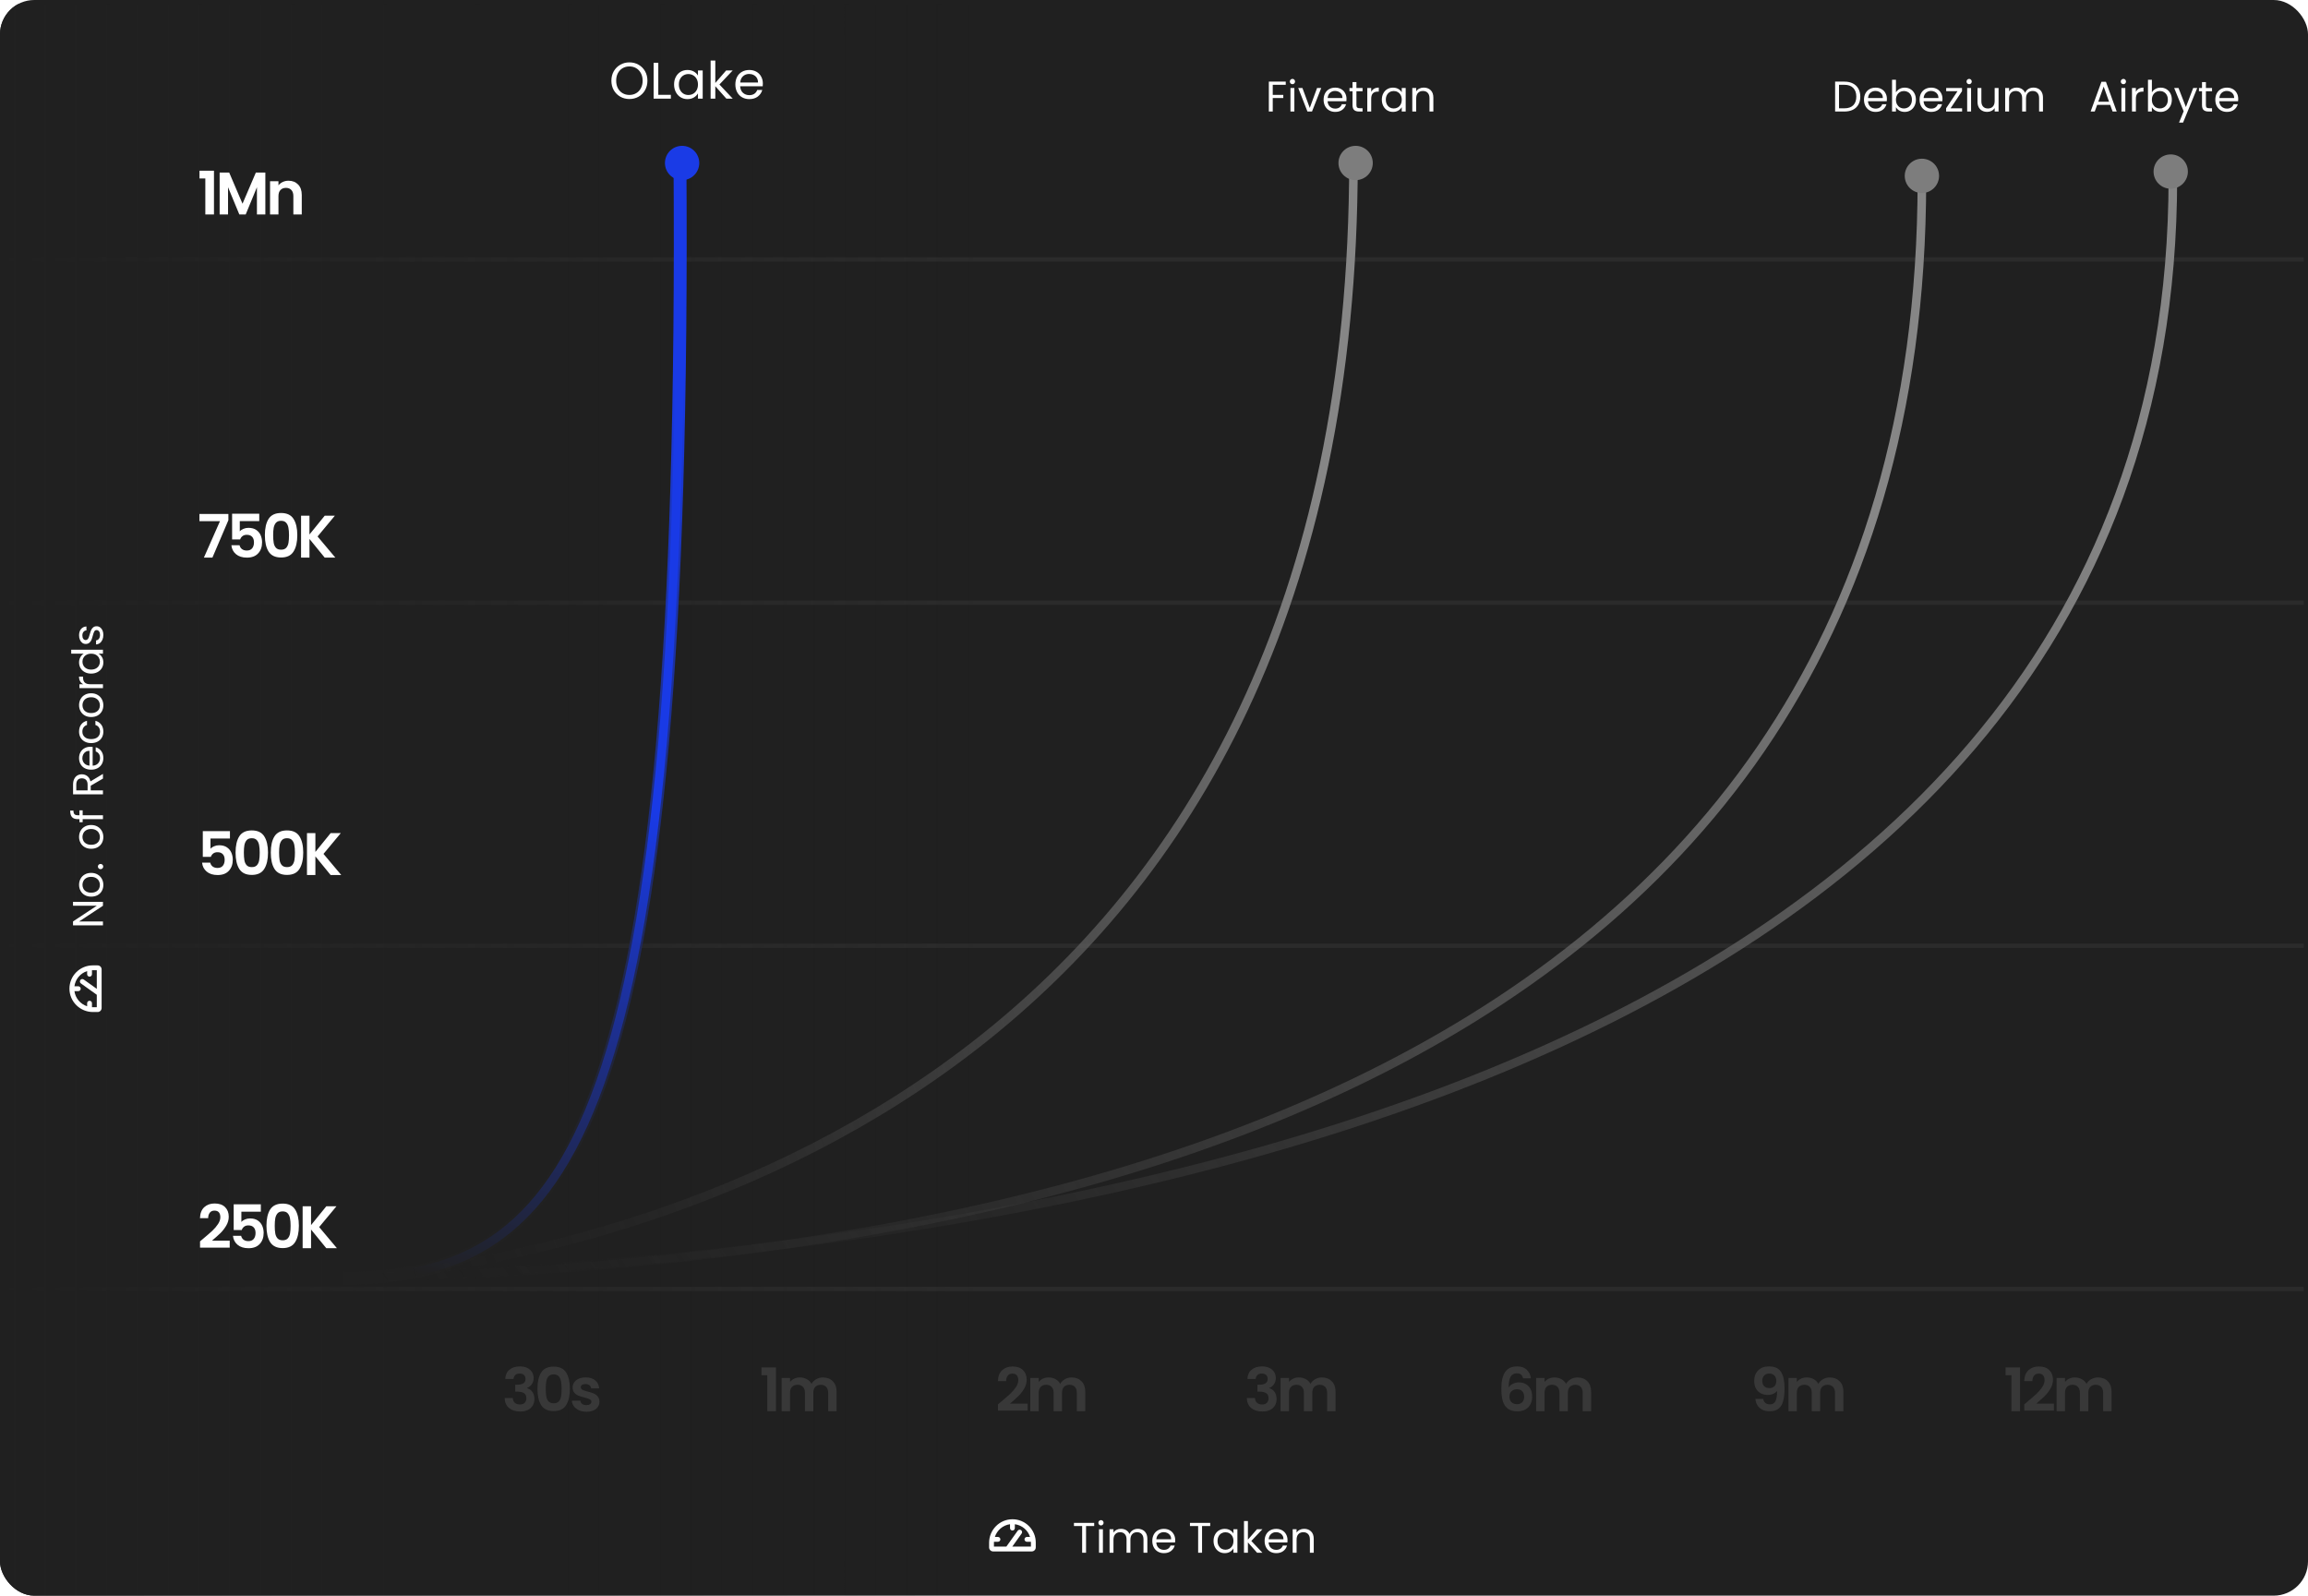 <svg width="538" height="372" viewBox="0 0 538 372" fill="none" xmlns="http://www.w3.org/2000/svg">
<g clip-path="url(#clip0_1_1116)">
<rect width="538" height="372" rx="8" fill="#202020"/>
<line y1="60.5" x2="537" y2="60.5" stroke="#2B2B2B"/>
<line y1="140.5" x2="537" y2="140.5" stroke="#2B2B2B"/>
<line y1="220.5" x2="537" y2="220.5" stroke="#2B2B2B"/>
<line y1="300.5" x2="537" y2="300.5" stroke="#2B2B2B"/>
<rect y="1" width="229" height="377" fill="url(#paint0_linear_1_1116)"/>
<path d="M117.77 321.482C117.817 320.549 118.143 319.83 118.75 319.326C119.366 318.813 120.173 318.556 121.172 318.556C121.853 318.556 122.437 318.677 122.922 318.92C123.407 319.153 123.771 319.475 124.014 319.886C124.266 320.287 124.392 320.745 124.392 321.258C124.392 321.846 124.238 322.345 123.93 322.756C123.631 323.157 123.272 323.428 122.852 323.568V323.624C123.393 323.792 123.813 324.091 124.112 324.52C124.42 324.949 124.574 325.5 124.574 326.172C124.574 326.732 124.443 327.231 124.182 327.67C123.93 328.109 123.552 328.454 123.048 328.706C122.553 328.949 121.956 329.07 121.256 329.07C120.201 329.07 119.343 328.804 118.68 328.272C118.017 327.74 117.667 326.956 117.63 325.92H119.534C119.553 326.377 119.707 326.746 119.996 327.026C120.295 327.297 120.701 327.432 121.214 327.432C121.69 327.432 122.054 327.301 122.306 327.04C122.567 326.769 122.698 326.424 122.698 326.004C122.698 325.444 122.521 325.043 122.166 324.8C121.811 324.557 121.261 324.436 120.514 324.436H120.108V322.826H120.514C121.839 322.826 122.502 322.383 122.502 321.496C122.502 321.095 122.381 320.782 122.138 320.558C121.905 320.334 121.564 320.222 121.116 320.222C120.677 320.222 120.337 320.343 120.094 320.586C119.861 320.819 119.725 321.118 119.688 321.482H117.77ZM125.283 323.764C125.283 322.149 125.572 320.885 126.151 319.97C126.739 319.055 127.71 318.598 129.063 318.598C130.416 318.598 131.382 319.055 131.961 319.97C132.549 320.885 132.843 322.149 132.843 323.764C132.843 325.388 132.549 326.662 131.961 327.586C131.382 328.51 130.416 328.972 129.063 328.972C127.71 328.972 126.739 328.51 126.151 327.586C125.572 326.662 125.283 325.388 125.283 323.764ZM130.911 323.764C130.911 323.073 130.864 322.495 130.771 322.028C130.687 321.552 130.51 321.165 130.239 320.866C129.978 320.567 129.586 320.418 129.063 320.418C128.54 320.418 128.144 320.567 127.873 320.866C127.612 321.165 127.434 321.552 127.341 322.028C127.257 322.495 127.215 323.073 127.215 323.764C127.215 324.473 127.257 325.071 127.341 325.556C127.425 326.032 127.602 326.419 127.873 326.718C128.144 327.007 128.54 327.152 129.063 327.152C129.586 327.152 129.982 327.007 130.253 326.718C130.524 326.419 130.701 326.032 130.785 325.556C130.869 325.071 130.911 324.473 130.911 323.764ZM136.686 329.126C136.051 329.126 135.482 329.014 134.978 328.79C134.474 328.557 134.072 328.244 133.774 327.852C133.484 327.46 133.326 327.026 133.298 326.55H135.272C135.309 326.849 135.454 327.096 135.706 327.292C135.967 327.488 136.289 327.586 136.672 327.586C137.045 327.586 137.334 327.511 137.54 327.362C137.754 327.213 137.862 327.021 137.862 326.788C137.862 326.536 137.731 326.349 137.47 326.228C137.218 326.097 136.812 325.957 136.252 325.808C135.673 325.668 135.197 325.523 134.824 325.374C134.46 325.225 134.142 324.996 133.872 324.688C133.61 324.38 133.48 323.965 133.48 323.442C133.48 323.013 133.601 322.621 133.844 322.266C134.096 321.911 134.45 321.631 134.908 321.426C135.374 321.221 135.92 321.118 136.546 321.118C137.47 321.118 138.207 321.351 138.758 321.818C139.308 322.275 139.612 322.896 139.668 323.68H137.792C137.764 323.372 137.633 323.129 137.4 322.952C137.176 322.765 136.872 322.672 136.49 322.672C136.135 322.672 135.86 322.737 135.664 322.868C135.477 322.999 135.384 323.181 135.384 323.414C135.384 323.675 135.514 323.876 135.776 324.016C136.037 324.147 136.443 324.282 136.994 324.422C137.554 324.562 138.016 324.707 138.38 324.856C138.744 325.005 139.056 325.239 139.318 325.556C139.588 325.864 139.728 326.275 139.738 326.788C139.738 327.236 139.612 327.637 139.36 327.992C139.117 328.347 138.762 328.627 138.296 328.832C137.838 329.028 137.302 329.126 136.686 329.126Z" fill="#383838"/>
<path d="M177.504 320.6V318.794H180.878V329H178.862V320.6H177.504ZM191.83 321.132C192.782 321.132 193.548 321.426 194.126 322.014C194.714 322.593 195.008 323.405 195.008 324.45V329H193.048V324.716C193.048 324.109 192.894 323.647 192.586 323.33C192.278 323.003 191.858 322.84 191.326 322.84C190.794 322.84 190.37 323.003 190.052 323.33C189.744 323.647 189.59 324.109 189.59 324.716V329H187.63V324.716C187.63 324.109 187.476 323.647 187.168 323.33C186.86 323.003 186.44 322.84 185.908 322.84C185.367 322.84 184.938 323.003 184.62 323.33C184.312 323.647 184.158 324.109 184.158 324.716V329H182.198V321.244H184.158V322.182C184.41 321.855 184.732 321.599 185.124 321.412C185.526 321.225 185.964 321.132 186.44 321.132C187.047 321.132 187.588 321.263 188.064 321.524C188.54 321.776 188.909 322.14 189.17 322.616C189.422 322.168 189.786 321.809 190.262 321.538C190.748 321.267 191.27 321.132 191.83 321.132Z" fill="#383838"/>
<path d="M233.358 326.788C234.254 326.041 234.968 325.421 235.5 324.926C236.032 324.422 236.475 323.899 236.83 323.358C237.185 322.817 237.362 322.285 237.362 321.762C237.362 321.286 237.25 320.913 237.026 320.642C236.802 320.371 236.457 320.236 235.99 320.236C235.523 320.236 235.164 320.395 234.912 320.712C234.66 321.02 234.529 321.445 234.52 321.986H232.616C232.653 320.866 232.985 320.017 233.61 319.438C234.245 318.859 235.047 318.57 236.018 318.57C237.082 318.57 237.899 318.855 238.468 319.424C239.037 319.984 239.322 320.726 239.322 321.65C239.322 322.378 239.126 323.073 238.734 323.736C238.342 324.399 237.894 324.977 237.39 325.472C236.886 325.957 236.228 326.545 235.416 327.236H239.546V328.86H232.63V327.404L233.358 326.788ZM249.797 321.132C250.749 321.132 251.514 321.426 252.093 322.014C252.681 322.593 252.975 323.405 252.975 324.45V329H251.015V324.716C251.015 324.109 250.861 323.647 250.553 323.33C250.245 323.003 249.825 322.84 249.293 322.84C248.761 322.84 248.336 323.003 248.019 323.33C247.711 323.647 247.557 324.109 247.557 324.716V329H245.597V324.716C245.597 324.109 245.443 323.647 245.135 323.33C244.827 323.003 244.407 322.84 243.875 322.84C243.334 322.84 242.904 323.003 242.587 323.33C242.279 323.647 242.125 324.109 242.125 324.716V329H240.165V321.244H242.125V322.182C242.377 321.855 242.699 321.599 243.091 321.412C243.492 321.225 243.931 321.132 244.407 321.132C245.014 321.132 245.555 321.263 246.031 321.524C246.507 321.776 246.876 322.14 247.137 322.616C247.389 322.168 247.753 321.809 248.229 321.538C248.714 321.267 249.237 321.132 249.797 321.132Z" fill="#383838"/>
<path d="M290.77 321.482C290.817 320.549 291.143 319.83 291.75 319.326C292.366 318.813 293.173 318.556 294.172 318.556C294.853 318.556 295.437 318.677 295.922 318.92C296.407 319.153 296.771 319.475 297.014 319.886C297.266 320.287 297.392 320.745 297.392 321.258C297.392 321.846 297.238 322.345 296.93 322.756C296.631 323.157 296.272 323.428 295.852 323.568V323.624C296.393 323.792 296.813 324.091 297.112 324.52C297.42 324.949 297.574 325.5 297.574 326.172C297.574 326.732 297.443 327.231 297.182 327.67C296.93 328.109 296.552 328.454 296.048 328.706C295.553 328.949 294.956 329.07 294.256 329.07C293.201 329.07 292.343 328.804 291.68 328.272C291.017 327.74 290.667 326.956 290.63 325.92H292.534C292.553 326.377 292.707 326.746 292.996 327.026C293.295 327.297 293.701 327.432 294.214 327.432C294.69 327.432 295.054 327.301 295.306 327.04C295.567 326.769 295.698 326.424 295.698 326.004C295.698 325.444 295.521 325.043 295.166 324.8C294.811 324.557 294.261 324.436 293.514 324.436H293.108V322.826H293.514C294.839 322.826 295.502 322.383 295.502 321.496C295.502 321.095 295.381 320.782 295.138 320.558C294.905 320.334 294.564 320.222 294.116 320.222C293.677 320.222 293.337 320.343 293.094 320.586C292.861 320.819 292.725 321.118 292.688 321.482H290.77ZM308.139 321.132C309.091 321.132 309.856 321.426 310.435 322.014C311.023 322.593 311.317 323.405 311.317 324.45V329H309.357V324.716C309.357 324.109 309.203 323.647 308.895 323.33C308.587 323.003 308.167 322.84 307.635 322.84C307.103 322.84 306.678 323.003 306.361 323.33C306.053 323.647 305.899 324.109 305.899 324.716V329H303.939V324.716C303.939 324.109 303.785 323.647 303.477 323.33C303.169 323.003 302.749 322.84 302.217 322.84C301.676 322.84 301.246 323.003 300.929 323.33C300.621 323.647 300.467 324.109 300.467 324.716V329H298.507V321.244H300.467V322.182C300.719 321.855 301.041 321.599 301.433 321.412C301.834 321.225 302.273 321.132 302.749 321.132C303.356 321.132 303.897 321.263 304.373 321.524C304.849 321.776 305.218 322.14 305.479 322.616C305.731 322.168 306.095 321.809 306.571 321.538C307.056 321.267 307.579 321.132 308.139 321.132Z" fill="#383838"/>
<path d="M355.034 321.342C354.941 320.95 354.777 320.656 354.544 320.46C354.32 320.264 353.993 320.166 353.564 320.166C352.92 320.166 352.444 320.427 352.136 320.95C351.837 321.463 351.683 322.303 351.674 323.47C351.898 323.097 352.225 322.807 352.654 322.602C353.083 322.387 353.55 322.28 354.054 322.28C354.661 322.28 355.197 322.411 355.664 322.672C356.131 322.933 356.495 323.316 356.756 323.82C357.017 324.315 357.148 324.912 357.148 325.612C357.148 326.275 357.013 326.867 356.742 327.39C356.481 327.903 356.093 328.305 355.58 328.594C355.067 328.883 354.455 329.028 353.746 329.028C352.775 329.028 352.01 328.813 351.45 328.384C350.899 327.955 350.512 327.357 350.288 326.592C350.073 325.817 349.966 324.865 349.966 323.736C349.966 322.028 350.26 320.74 350.848 319.872C351.436 318.995 352.365 318.556 353.634 318.556C354.614 318.556 355.375 318.822 355.916 319.354C356.457 319.886 356.77 320.549 356.854 321.342H355.034ZM353.606 323.89C353.111 323.89 352.696 324.035 352.36 324.324C352.024 324.613 351.856 325.033 351.856 325.584C351.856 326.135 352.01 326.569 352.318 326.886C352.635 327.203 353.079 327.362 353.648 327.362C354.152 327.362 354.549 327.208 354.838 326.9C355.137 326.592 355.286 326.177 355.286 325.654C355.286 325.113 355.141 324.683 354.852 324.366C354.572 324.049 354.157 323.89 353.606 323.89ZM367.713 321.132C368.665 321.132 369.43 321.426 370.009 322.014C370.597 322.593 370.891 323.405 370.891 324.45V329H368.931V324.716C368.931 324.109 368.777 323.647 368.469 323.33C368.161 323.003 367.741 322.84 367.209 322.84C366.677 322.84 366.252 323.003 365.935 323.33C365.627 323.647 365.473 324.109 365.473 324.716V329H363.513V324.716C363.513 324.109 363.359 323.647 363.051 323.33C362.743 323.003 362.323 322.84 361.791 322.84C361.25 322.84 360.82 323.003 360.503 323.33C360.195 323.647 360.041 324.109 360.041 324.716V329H358.081V321.244H360.041V322.182C360.293 321.855 360.615 321.599 361.007 321.412C361.408 321.225 361.847 321.132 362.323 321.132C362.93 321.132 363.471 321.263 363.947 321.524C364.423 321.776 364.792 322.14 365.053 322.616C365.305 322.168 365.669 321.809 366.145 321.538C366.63 321.267 367.153 321.132 367.713 321.132Z" fill="#383838"/>
<path d="M411.01 326.13C411.085 326.541 411.253 326.858 411.514 327.082C411.785 327.297 412.144 327.404 412.592 327.404C413.171 327.404 413.591 327.166 413.852 326.69C414.113 326.205 414.244 325.393 414.244 324.254C414.029 324.553 413.726 324.786 413.334 324.954C412.951 325.122 412.536 325.206 412.088 325.206C411.491 325.206 410.949 325.085 410.464 324.842C409.988 324.59 409.61 324.221 409.33 323.736C409.05 323.241 408.91 322.644 408.91 321.944C408.91 320.908 409.218 320.087 409.834 319.48C410.45 318.864 411.29 318.556 412.354 318.556C413.679 318.556 414.613 318.981 415.154 319.83C415.705 320.679 415.98 321.958 415.98 323.666C415.98 324.879 415.873 325.873 415.658 326.648C415.453 327.423 415.093 328.011 414.58 328.412C414.076 328.813 413.385 329.014 412.508 329.014C411.817 329.014 411.229 328.883 410.744 328.622C410.259 328.351 409.885 328.001 409.624 327.572C409.372 327.133 409.227 326.653 409.19 326.13H411.01ZM412.494 323.61C412.979 323.61 413.362 323.461 413.642 323.162C413.922 322.863 414.062 322.462 414.062 321.958C414.062 321.407 413.913 320.983 413.614 320.684C413.325 320.376 412.928 320.222 412.424 320.222C411.92 320.222 411.519 320.381 411.22 320.698C410.931 321.006 410.786 321.417 410.786 321.93C410.786 322.425 410.926 322.831 411.206 323.148C411.495 323.456 411.925 323.61 412.494 323.61ZM426.522 321.132C427.474 321.132 428.239 321.426 428.818 322.014C429.406 322.593 429.7 323.405 429.7 324.45V329H427.74V324.716C427.74 324.109 427.586 323.647 427.278 323.33C426.97 323.003 426.55 322.84 426.018 322.84C425.486 322.84 425.061 323.003 424.744 323.33C424.436 323.647 424.282 324.109 424.282 324.716V329H422.322V324.716C422.322 324.109 422.168 323.647 421.86 323.33C421.552 323.003 421.132 322.84 420.6 322.84C420.058 322.84 419.629 323.003 419.312 323.33C419.004 323.647 418.85 324.109 418.85 324.716V329H416.89V321.244H418.85V322.182C419.102 321.855 419.424 321.599 419.816 321.412C420.217 321.225 420.656 321.132 421.132 321.132C421.738 321.132 422.28 321.263 422.756 321.524C423.232 321.776 423.6 322.14 423.862 322.616C424.114 322.168 424.478 321.809 424.954 321.538C425.439 321.267 425.962 321.132 426.522 321.132Z" fill="#383838"/>
<path d="M467.504 320.6V318.794H470.878V329H468.862V320.6H467.504ZM472.59 326.788C473.486 326.041 474.2 325.421 474.732 324.926C475.264 324.422 475.708 323.899 476.062 323.358C476.417 322.817 476.594 322.285 476.594 321.762C476.594 321.286 476.482 320.913 476.258 320.642C476.034 320.371 475.689 320.236 475.222 320.236C474.756 320.236 474.396 320.395 474.144 320.712C473.892 321.02 473.762 321.445 473.752 321.986H471.848C471.886 320.866 472.217 320.017 472.842 319.438C473.477 318.859 474.28 318.57 475.25 318.57C476.314 318.57 477.131 318.855 477.7 319.424C478.27 319.984 478.554 320.726 478.554 321.65C478.554 322.378 478.358 323.073 477.966 323.736C477.574 324.399 477.126 324.977 476.622 325.472C476.118 325.957 475.46 326.545 474.648 327.236H478.778V328.86H471.862V327.404L472.59 326.788ZM489.029 321.132C489.981 321.132 490.747 321.426 491.325 322.014C491.913 322.593 492.207 323.405 492.207 324.45V329H490.247V324.716C490.247 324.109 490.093 323.647 489.785 323.33C489.477 323.003 489.057 322.84 488.525 322.84C487.993 322.84 487.569 323.003 487.251 323.33C486.943 323.647 486.789 324.109 486.789 324.716V329H484.829V324.716C484.829 324.109 484.675 323.647 484.367 323.33C484.059 323.003 483.639 322.84 483.107 322.84C482.566 322.84 482.137 323.003 481.819 323.33C481.511 323.647 481.357 324.109 481.357 324.716V329H479.397V321.244H481.357V322.182C481.609 321.855 481.931 321.599 482.323 321.412C482.725 321.225 483.163 321.132 483.639 321.132C484.246 321.132 484.787 321.263 485.263 321.524C485.739 321.776 486.108 322.14 486.369 322.616C486.621 322.168 486.985 321.809 487.461 321.538C487.947 321.267 488.469 321.132 489.029 321.132Z" fill="#383838"/>
<path d="M24 210.25L24 211.16L18.45 214.82L24 214.82L24 215.73L17.02 215.73L17.02 214.82L22.56 211.16L17.02 211.16L17.02 210.25L24 210.25ZM24.09 206.309C24.09 206.822 23.973 207.289 23.74 207.709C23.507 208.122 23.177 208.449 22.75 208.689C22.317 208.922 21.817 209.039 21.25 209.039C20.69 209.039 20.197 208.919 19.77 208.679C19.337 208.432 19.007 208.099 18.78 207.679C18.547 207.259 18.43 206.789 18.43 206.269C18.43 205.749 18.547 205.279 18.78 204.859C19.007 204.439 19.333 204.109 19.76 203.869C20.187 203.622 20.683 203.499 21.25 203.499C21.817 203.499 22.317 203.625 22.75 203.879C23.177 204.125 23.507 204.462 23.74 204.889C23.973 205.315 24.09 205.789 24.09 206.309ZM23.29 206.309C23.29 205.982 23.213 205.675 23.06 205.389C22.907 205.102 22.677 204.872 22.37 204.699C22.063 204.519 21.69 204.429 21.25 204.429C20.81 204.429 20.437 204.515 20.13 204.689C19.823 204.862 19.597 205.089 19.45 205.369C19.297 205.649 19.22 205.952 19.22 206.279C19.22 206.612 19.297 206.919 19.45 207.199C19.597 207.472 19.823 207.692 20.13 207.859C20.437 208.025 20.81 208.109 21.25 208.109C21.697 208.109 22.073 208.029 22.38 207.869C22.687 207.702 22.917 207.482 23.07 207.209C23.217 206.935 23.29 206.635 23.29 206.309ZM24.06 202.012C24.06 202.186 24 202.332 23.88 202.452C23.76 202.572 23.613 202.632 23.44 202.632C23.267 202.632 23.12 202.572 23 202.452C22.88 202.332 22.82 202.186 22.82 202.012C22.82 201.846 22.88 201.706 23 201.592C23.12 201.472 23.267 201.412 23.44 201.412C23.613 201.412 23.76 201.472 23.88 201.592C24 201.706 24.06 201.846 24.06 202.012ZM24.09 195.147C24.09 195.66 23.973 196.127 23.74 196.547C23.507 196.96 23.177 197.287 22.75 197.527C22.317 197.76 21.817 197.877 21.25 197.877C20.69 197.877 20.197 197.757 19.77 197.517C19.337 197.27 19.007 196.937 18.78 196.517C18.547 196.097 18.43 195.627 18.43 195.107C18.43 194.587 18.547 194.117 18.78 193.697C19.007 193.277 19.333 192.947 19.76 192.707C20.187 192.46 20.683 192.337 21.25 192.337C21.817 192.337 22.317 192.463 22.75 192.717C23.177 192.963 23.507 193.3 23.74 193.727C23.973 194.153 24.09 194.627 24.09 195.147ZM23.29 195.147C23.29 194.82 23.213 194.513 23.06 194.227C22.907 193.94 22.677 193.71 22.37 193.537C22.063 193.357 21.69 193.267 21.25 193.267C20.81 193.267 20.437 193.353 20.13 193.527C19.823 193.7 19.597 193.927 19.45 194.207C19.297 194.487 19.22 194.79 19.22 195.117C19.22 195.45 19.297 195.757 19.45 196.037C19.597 196.31 19.823 196.53 20.13 196.697C20.437 196.863 20.81 196.947 21.25 196.947C21.697 196.947 22.073 196.867 22.38 196.707C22.687 196.54 22.917 196.32 23.07 196.047C23.217 195.773 23.29 195.473 23.29 195.147ZM19.27 188.91L19.27 190.06L24 190.06L24 190.97L19.27 190.97L19.27 191.68L18.52 191.68L18.52 190.97L18.13 190.97C17.517 190.97 17.07 190.813 16.79 190.5C16.503 190.18 16.36 189.67 16.36 188.97L17.12 188.97C17.12 189.37 17.2 189.653 17.36 189.82C17.513 189.98 17.77 190.06 18.13 190.06L18.52 190.06L18.52 188.91L19.27 188.91ZM24 181.513L21.15 183.173L21.15 184.273L24 184.273L24 185.183L17.03 185.183L17.03 182.933C17.03 182.406 17.12 181.963 17.3 181.603C17.48 181.236 17.723 180.963 18.03 180.783C18.337 180.603 18.687 180.513 19.08 180.513C19.56 180.513 19.983 180.653 20.35 180.933C20.717 181.206 20.96 181.62 21.08 182.173L24 180.423L24 181.513ZM20.42 184.273L20.42 182.933C20.42 182.44 20.3 182.07 20.06 181.823C19.813 181.576 19.487 181.453 19.08 181.453C18.667 181.453 18.347 181.576 18.12 181.823C17.893 182.063 17.78 182.433 17.78 182.933L17.78 184.273L20.42 184.273ZM21.05 174.099C21.223 174.099 21.407 174.109 21.6 174.129L21.6 178.509C22.14 178.476 22.563 178.292 22.87 177.959C23.17 177.619 23.32 177.209 23.32 176.729C23.32 176.336 23.23 176.009 23.05 175.749C22.863 175.482 22.617 175.296 22.31 175.189L22.31 174.209C22.837 174.356 23.267 174.649 23.6 175.089C23.927 175.529 24.09 176.076 24.09 176.729C24.09 177.249 23.973 177.716 23.74 178.129C23.507 178.536 23.177 178.856 22.75 179.089C22.317 179.322 21.817 179.439 21.25 179.439C20.683 179.439 20.187 179.326 19.76 179.099C19.333 178.872 19.007 178.556 18.78 178.149C18.547 177.736 18.43 177.262 18.43 176.729C18.43 176.209 18.543 175.749 18.77 175.349C18.997 174.949 19.31 174.642 19.71 174.429C20.103 174.209 20.55 174.099 21.05 174.099ZM20.86 175.039C20.513 175.039 20.217 175.116 19.97 175.269C19.717 175.422 19.527 175.632 19.4 175.899C19.267 176.159 19.2 176.449 19.2 176.769C19.2 177.229 19.347 177.622 19.64 177.949C19.933 178.269 20.34 178.452 20.86 178.499L20.86 175.039ZM21.25 173.238C20.683 173.238 20.19 173.125 19.77 172.898C19.343 172.671 19.013 172.358 18.78 171.958C18.547 171.551 18.43 171.088 18.43 170.568C18.43 169.895 18.593 169.341 18.92 168.908C19.247 168.468 19.7 168.178 20.28 168.038L20.28 169.018C19.947 169.111 19.683 169.295 19.49 169.568C19.297 169.835 19.2 170.168 19.2 170.568C19.2 171.088 19.38 171.508 19.74 171.828C20.093 172.148 20.597 172.308 21.25 172.308C21.91 172.308 22.42 172.148 22.78 171.828C23.14 171.508 23.32 171.088 23.32 170.568C23.32 170.168 23.227 169.835 23.04 169.568C22.853 169.301 22.587 169.118 22.24 169.018L22.24 168.038C22.8 168.185 23.25 168.478 23.59 168.918C23.923 169.358 24.09 169.908 24.09 170.568C24.09 171.088 23.973 171.551 23.74 171.958C23.507 172.358 23.177 172.671 22.75 172.898C22.323 173.125 21.823 173.238 21.25 173.238ZM24.09 164.434C24.09 164.947 23.973 165.414 23.74 165.834C23.507 166.247 23.177 166.574 22.75 166.814C22.317 167.047 21.817 167.164 21.25 167.164C20.69 167.164 20.197 167.044 19.77 166.804C19.337 166.557 19.007 166.224 18.78 165.804C18.547 165.384 18.43 164.914 18.43 164.394C18.43 163.874 18.547 163.404 18.78 162.984C19.007 162.564 19.333 162.234 19.76 161.994C20.187 161.747 20.683 161.624 21.25 161.624C21.817 161.624 22.317 161.75 22.75 162.004C23.177 162.25 23.507 162.587 23.74 163.014C23.973 163.44 24.09 163.914 24.09 164.434ZM23.29 164.434C23.29 164.107 23.213 163.8 23.06 163.514C22.907 163.227 22.677 162.997 22.37 162.824C22.063 162.644 21.69 162.554 21.25 162.554C20.81 162.554 20.437 162.64 20.13 162.814C19.823 162.987 19.597 163.214 19.45 163.494C19.297 163.774 19.22 164.077 19.22 164.404C19.22 164.737 19.297 165.044 19.45 165.324C19.597 165.597 19.823 165.817 20.13 165.984C20.437 166.15 20.81 166.234 21.25 166.234C21.697 166.234 22.073 166.154 22.38 165.994C22.687 165.827 22.917 165.607 23.07 165.334C23.217 165.06 23.29 164.76 23.29 164.434ZM19.41 159.517C19.097 159.357 18.853 159.131 18.68 158.837C18.507 158.537 18.42 158.174 18.42 157.747L19.36 157.747L19.36 157.987C19.36 159.007 19.913 159.517 21.02 159.517L24 159.517L24 160.427L18.52 160.427L18.52 159.517L19.41 159.517ZM21.24 157.037C20.68 157.037 20.19 156.923 19.77 156.697C19.343 156.47 19.013 156.16 18.78 155.767C18.547 155.367 18.43 154.92 18.43 154.427C18.43 154 18.53 153.603 18.73 153.237C18.923 152.87 19.18 152.59 19.5 152.397L16.6 152.397L16.6 151.477L24 151.477L24 152.397L22.97 152.397C23.297 152.577 23.567 152.843 23.78 153.197C23.987 153.55 24.09 153.963 24.09 154.437C24.09 154.923 23.97 155.367 23.73 155.767C23.49 156.16 23.153 156.47 22.72 156.697C22.287 156.923 21.793 157.037 21.24 157.037ZM21.25 152.397C20.837 152.397 20.477 152.48 20.17 152.647C19.863 152.813 19.63 153.04 19.47 153.327C19.303 153.607 19.22 153.917 19.22 154.257C19.22 154.597 19.3 154.907 19.46 155.187C19.62 155.467 19.853 155.69 20.16 155.857C20.467 156.023 20.827 156.107 21.24 156.107C21.66 156.107 22.027 156.023 22.34 155.857C22.647 155.69 22.883 155.467 23.05 155.187C23.21 154.907 23.29 154.597 23.29 154.257C23.29 153.917 23.21 153.607 23.05 153.327C22.883 153.04 22.647 152.813 22.34 152.647C22.027 152.48 21.663 152.397 21.25 152.397ZM24.09 147.999C24.09 148.419 24.02 148.796 23.88 149.129C23.733 149.462 23.533 149.726 23.28 149.919C23.02 150.112 22.723 150.219 22.39 150.239L22.39 149.299C22.663 149.272 22.887 149.146 23.06 148.919C23.233 148.686 23.32 148.382 23.32 148.009C23.32 147.662 23.243 147.389 23.09 147.189C22.937 146.989 22.743 146.889 22.51 146.889C22.27 146.889 22.093 146.996 21.98 147.209C21.86 147.422 21.743 147.752 21.63 148.199C21.523 148.606 21.417 148.939 21.31 149.199C21.197 149.452 21.033 149.672 20.82 149.859C20.6 150.039 20.313 150.129 19.96 150.129C19.68 150.129 19.423 150.046 19.19 149.879C18.957 149.712 18.773 149.476 18.64 149.169C18.5 148.862 18.43 148.512 18.43 148.119C18.43 147.512 18.583 147.022 18.89 146.649C19.197 146.276 19.617 146.076 20.15 146.049L20.15 146.959C19.863 146.979 19.633 147.096 19.46 147.309C19.287 147.516 19.2 147.796 19.2 148.149C19.2 148.476 19.27 148.736 19.41 148.929C19.55 149.122 19.733 149.219 19.96 149.219C20.14 149.219 20.29 149.162 20.41 149.049C20.523 148.929 20.617 148.782 20.69 148.609C20.757 148.429 20.833 148.182 20.92 147.869C21.027 147.476 21.133 147.156 21.24 146.909C21.34 146.662 21.493 146.452 21.7 146.279C21.907 146.099 22.177 146.006 22.51 145.999C22.81 145.999 23.08 146.082 23.32 146.249C23.56 146.416 23.75 146.652 23.89 146.959C24.023 147.259 24.09 147.606 24.09 147.999Z" fill="white"/>
<path d="M17.773 226.662C17.269 227.165 16.869 227.764 16.597 228.422C16.325 229.081 16.185 229.787 16.188 230.5L16.188 230.519C16.198 233.507 18.661 235.937 21.678 235.937L22.75 235.937C22.999 235.937 23.237 235.839 23.413 235.663C23.589 235.487 23.688 235.249 23.688 235L23.688 226C23.688 225.751 23.589 225.513 23.413 225.337C23.237 225.161 22.999 225.062 22.75 225.062L21.625 225.062C20.909 225.061 20.2 225.201 19.539 225.476C18.877 225.75 18.277 226.153 17.773 226.662ZM22.562 226.187L22.562 230.532L19.516 228.355C19.456 228.312 19.388 228.281 19.316 228.264C19.244 228.247 19.169 228.245 19.096 228.257C19.023 228.269 18.953 228.295 18.89 228.334C18.828 228.373 18.773 228.424 18.73 228.484C18.687 228.544 18.656 228.612 18.639 228.684C18.622 228.756 18.62 228.831 18.632 228.904C18.644 228.977 18.67 229.047 18.709 229.11C18.748 229.172 18.799 229.227 18.859 229.27L22.562 231.915L22.562 234.812L21.678 234.812C21.597 234.812 21.517 234.812 21.438 234.806L21.438 233.875C21.438 233.726 21.378 233.583 21.273 233.477C21.167 233.372 21.024 233.312 20.875 233.312C20.726 233.312 20.583 233.372 20.477 233.477C20.372 233.583 20.312 233.726 20.312 233.875L20.312 234.596C18.747 234.085 17.569 232.721 17.349 231.062L18.25 231.062C18.399 231.062 18.542 231.003 18.648 230.898C18.753 230.792 18.812 230.649 18.812 230.5C18.812 230.351 18.753 230.208 18.648 230.102C18.542 229.997 18.399 229.937 18.25 229.937L17.35 229.937C17.456 229.126 17.791 228.362 18.316 227.734C18.841 227.106 19.533 226.64 20.312 226.391L20.312 227.125C20.312 227.274 20.372 227.417 20.477 227.523C20.583 227.628 20.726 227.687 20.875 227.687C21.024 227.687 21.167 227.628 21.273 227.523C21.378 227.417 21.438 227.274 21.438 227.125L21.438 226.192C21.5 226.189 21.562 226.187 21.625 226.187L22.562 226.187Z" fill="white"/>
<path d="M46.504 41.6V39.794H49.878V50H47.862V41.6H46.504ZM61.852 40.228V50H59.892V43.644L57.274 50H55.79L53.158 43.644V50H51.198V40.228H53.424L56.532 47.494L59.64 40.228H61.852ZM67.248 42.132C68.172 42.132 68.919 42.426 69.488 43.014C70.057 43.593 70.342 44.405 70.342 45.45V50H68.382V45.716C68.382 45.1 68.228 44.629 67.92 44.302C67.612 43.966 67.192 43.798 66.66 43.798C66.119 43.798 65.689 43.966 65.372 44.302C65.064 44.629 64.91 45.1 64.91 45.716V50H62.95V42.244H64.91V43.21C65.171 42.874 65.503 42.613 65.904 42.426C66.315 42.23 66.763 42.132 67.248 42.132Z" fill="white"/>
<path d="M53.602 195.488H49.066V197.882C49.262 197.639 49.542 197.443 49.906 197.294C50.27 197.135 50.657 197.056 51.068 197.056C51.815 197.056 52.426 197.219 52.902 197.546C53.378 197.873 53.723 198.293 53.938 198.806C54.153 199.31 54.26 199.851 54.26 200.43C54.26 201.503 53.952 202.367 53.336 203.02C52.729 203.673 51.861 204 50.732 204C49.668 204 48.819 203.734 48.184 203.202C47.549 202.67 47.19 201.975 47.106 201.116H49.01C49.094 201.489 49.281 201.788 49.57 202.012C49.869 202.236 50.247 202.348 50.704 202.348C51.255 202.348 51.67 202.175 51.95 201.83C52.23 201.485 52.37 201.027 52.37 200.458C52.37 199.879 52.225 199.441 51.936 199.142C51.656 198.834 51.241 198.68 50.69 198.68C50.298 198.68 49.971 198.778 49.71 198.974C49.449 199.17 49.262 199.431 49.15 199.758H47.274V193.766H53.602V195.488ZM54.912 198.764C54.912 197.149 55.201 195.885 55.78 194.97C56.368 194.055 57.338 193.598 58.692 193.598C60.045 193.598 61.011 194.055 61.59 194.97C62.178 195.885 62.472 197.149 62.472 198.764C62.472 200.388 62.178 201.662 61.59 202.586C61.011 203.51 60.045 203.972 58.692 203.972C57.338 203.972 56.368 203.51 55.78 202.586C55.201 201.662 54.912 200.388 54.912 198.764ZM60.54 198.764C60.54 198.073 60.493 197.495 60.4 197.028C60.316 196.552 60.138 196.165 59.868 195.866C59.606 195.567 59.214 195.418 58.692 195.418C58.169 195.418 57.772 195.567 57.502 195.866C57.24 196.165 57.063 196.552 56.97 197.028C56.886 197.495 56.844 198.073 56.844 198.764C56.844 199.473 56.886 200.071 56.97 200.556C57.054 201.032 57.231 201.419 57.502 201.718C57.772 202.007 58.169 202.152 58.692 202.152C59.214 202.152 59.611 202.007 59.882 201.718C60.152 201.419 60.33 201.032 60.414 200.556C60.498 200.071 60.54 199.473 60.54 198.764ZM63.123 198.764C63.123 197.149 63.412 195.885 63.99 194.97C64.579 194.055 65.549 193.598 66.903 193.598C68.256 193.598 69.222 194.055 69.8 194.97C70.388 195.885 70.683 197.149 70.683 198.764C70.683 200.388 70.388 201.662 69.8 202.586C69.222 203.51 68.256 203.972 66.903 203.972C65.549 203.972 64.579 203.51 63.99 202.586C63.412 201.662 63.123 200.388 63.123 198.764ZM68.751 198.764C68.751 198.073 68.704 197.495 68.611 197.028C68.526 196.552 68.349 196.165 68.079 195.866C67.817 195.567 67.425 195.418 66.903 195.418C66.38 195.418 65.983 195.567 65.713 195.866C65.451 196.165 65.274 196.552 65.18 197.028C65.097 197.495 65.055 198.073 65.055 198.764C65.055 199.473 65.097 200.071 65.18 200.556C65.264 201.032 65.442 201.419 65.713 201.718C65.983 202.007 66.38 202.152 66.903 202.152C67.425 202.152 67.822 202.007 68.093 201.718C68.363 201.419 68.54 201.032 68.624 200.556C68.709 200.071 68.751 199.473 68.751 198.764ZM77.073 204L73.517 199.646V204H71.557V194.228H73.517V198.61L77.073 194.228H79.439L75.407 199.072L79.551 204H77.073Z" fill="white"/>
<path d="M53.238 121.278L49.514 130H47.526L51.278 121.502H46.49V119.822H53.238V121.278ZM60.432 121.488H55.896V123.882C56.092 123.639 56.372 123.443 56.736 123.294C57.1 123.135 57.487 123.056 57.898 123.056C58.645 123.056 59.256 123.219 59.732 123.546C60.208 123.873 60.553 124.293 60.768 124.806C60.983 125.31 61.09 125.851 61.09 126.43C61.09 127.503 60.782 128.367 60.166 129.02C59.559 129.673 58.691 130 57.562 130C56.498 130 55.649 129.734 55.014 129.202C54.379 128.67 54.02 127.975 53.936 127.116H55.84C55.924 127.489 56.111 127.788 56.4 128.012C56.699 128.236 57.077 128.348 57.534 128.348C58.085 128.348 58.5 128.175 58.78 127.83C59.06 127.485 59.2 127.027 59.2 126.458C59.2 125.879 59.055 125.441 58.766 125.142C58.486 124.834 58.071 124.68 57.52 124.68C57.128 124.68 56.801 124.778 56.54 124.974C56.279 125.17 56.092 125.431 55.98 125.758H54.104V119.766H60.432V121.488ZM61.742 124.764C61.742 123.149 62.031 121.885 62.61 120.97C63.198 120.055 64.168 119.598 65.522 119.598C66.875 119.598 67.841 120.055 68.42 120.97C69.008 121.885 69.302 123.149 69.302 124.764C69.302 126.388 69.008 127.662 68.42 128.586C67.841 129.51 66.875 129.972 65.522 129.972C64.168 129.972 63.198 129.51 62.61 128.586C62.031 127.662 61.742 126.388 61.742 124.764ZM67.37 124.764C67.37 124.073 67.323 123.495 67.23 123.028C67.146 122.552 66.968 122.165 66.698 121.866C66.436 121.567 66.044 121.418 65.522 121.418C64.999 121.418 64.602 121.567 64.332 121.866C64.07 122.165 63.893 122.552 63.8 123.028C63.716 123.495 63.674 124.073 63.674 124.764C63.674 125.473 63.716 126.071 63.8 126.556C63.884 127.032 64.061 127.419 64.332 127.718C64.602 128.007 64.999 128.152 65.522 128.152C66.044 128.152 66.441 128.007 66.712 127.718C66.982 127.419 67.16 127.032 67.244 126.556C67.328 126.071 67.37 125.473 67.37 124.764ZM75.692 130L72.136 125.646V130H70.177V120.228H72.136V124.61L75.692 120.228H78.058L74.026 125.072L78.171 130H75.692Z" fill="white"/>
<path d="M47.358 288.788C48.254 288.041 48.968 287.421 49.5 286.926C50.032 286.422 50.475 285.899 50.83 285.358C51.185 284.817 51.362 284.285 51.362 283.762C51.362 283.286 51.25 282.913 51.026 282.642C50.802 282.371 50.457 282.236 49.99 282.236C49.523 282.236 49.164 282.395 48.912 282.712C48.66 283.02 48.529 283.445 48.52 283.986H46.616C46.653 282.866 46.985 282.017 47.61 281.438C48.245 280.859 49.047 280.57 50.018 280.57C51.082 280.57 51.899 280.855 52.468 281.424C53.037 281.984 53.322 282.726 53.322 283.65C53.322 284.378 53.126 285.073 52.734 285.736C52.342 286.399 51.894 286.977 51.39 287.472C50.886 287.957 50.228 288.545 49.416 289.236H53.546V290.86H46.63V289.404L47.358 288.788ZM60.801 282.488H56.265V284.882C56.461 284.639 56.741 284.443 57.105 284.294C57.469 284.135 57.856 284.056 58.267 284.056C59.014 284.056 59.625 284.219 60.101 284.546C60.577 284.873 60.922 285.293 61.137 285.806C61.352 286.31 61.459 286.851 61.459 287.43C61.459 288.503 61.151 289.367 60.535 290.02C59.928 290.673 59.06 291 57.931 291C56.867 291 56.018 290.734 55.383 290.202C54.748 289.67 54.389 288.975 54.305 288.116H56.209C56.293 288.489 56.48 288.788 56.769 289.012C57.068 289.236 57.446 289.348 57.903 289.348C58.454 289.348 58.869 289.175 59.149 288.83C59.429 288.485 59.569 288.027 59.569 287.458C59.569 286.879 59.424 286.441 59.135 286.142C58.855 285.834 58.44 285.68 57.889 285.68C57.497 285.68 57.17 285.778 56.909 285.974C56.648 286.17 56.461 286.431 56.349 286.758H54.473V280.766H60.801V282.488ZM62.111 285.764C62.111 284.149 62.4 282.885 62.979 281.97C63.567 281.055 64.537 280.598 65.891 280.598C67.244 280.598 68.21 281.055 68.789 281.97C69.377 282.885 69.671 284.149 69.671 285.764C69.671 287.388 69.377 288.662 68.789 289.586C68.21 290.51 67.244 290.972 65.891 290.972C64.537 290.972 63.567 290.51 62.979 289.586C62.4 288.662 62.111 287.388 62.111 285.764ZM67.739 285.764C67.739 285.073 67.692 284.495 67.599 284.028C67.515 283.552 67.338 283.165 67.067 282.866C66.805 282.567 66.413 282.418 65.891 282.418C65.368 282.418 64.972 282.567 64.701 282.866C64.439 283.165 64.262 283.552 64.169 284.028C64.085 284.495 64.043 285.073 64.043 285.764C64.043 286.473 64.085 287.071 64.169 287.556C64.253 288.032 64.43 288.419 64.701 288.718C64.972 289.007 65.368 289.152 65.891 289.152C66.413 289.152 66.81 289.007 67.081 288.718C67.352 288.419 67.529 288.032 67.613 287.556C67.697 287.071 67.739 286.473 67.739 285.764ZM76.062 291L72.506 286.646V291H70.546V281.228H72.506V285.61L76.062 281.228H78.428L74.396 286.072L78.54 291H76.062Z" fill="white"/>
<path d="M255.06 355.03V355.77H253.16V362H252.25V355.77H250.34V355.03H255.06ZM256.65 355.63C256.477 355.63 256.33 355.57 256.21 355.45C256.09 355.33 256.03 355.183 256.03 355.01C256.03 354.837 256.09 354.69 256.21 354.57C256.33 354.45 256.477 354.39 256.65 354.39C256.817 354.39 256.957 354.45 257.07 354.57C257.19 354.69 257.25 354.837 257.25 355.01C257.25 355.183 257.19 355.33 257.07 355.45C256.957 355.57 256.817 355.63 256.65 355.63ZM257.09 356.52V362H256.18V356.52H257.09ZM265.231 356.42C265.658 356.42 266.038 356.51 266.371 356.69C266.704 356.863 266.968 357.127 267.161 357.48C267.354 357.833 267.451 358.263 267.451 358.77V362H266.551V358.9C266.551 358.353 266.414 357.937 266.141 357.65C265.874 357.357 265.511 357.21 265.051 357.21C264.578 357.21 264.201 357.363 263.921 357.67C263.641 357.97 263.501 358.407 263.501 358.98V362H262.601V358.9C262.601 358.353 262.464 357.937 262.191 357.65C261.924 357.357 261.561 357.21 261.101 357.21C260.628 357.21 260.251 357.363 259.971 357.67C259.691 357.97 259.551 358.407 259.551 358.98V362H258.641V356.52H259.551V357.31C259.731 357.023 259.971 356.803 260.271 356.65C260.578 356.497 260.914 356.42 261.281 356.42C261.741 356.42 262.148 356.523 262.501 356.73C262.854 356.937 263.118 357.24 263.291 357.64C263.444 357.253 263.698 356.953 264.051 356.74C264.404 356.527 264.798 356.42 265.231 356.42ZM273.944 359.05C273.944 359.223 273.934 359.407 273.914 359.6H269.534C269.567 360.14 269.75 360.563 270.084 360.87C270.424 361.17 270.834 361.32 271.314 361.32C271.707 361.32 272.034 361.23 272.294 361.05C272.56 360.863 272.747 360.617 272.854 360.31H273.834C273.687 360.837 273.394 361.267 272.954 361.6C272.514 361.927 271.967 362.09 271.314 362.09C270.794 362.09 270.327 361.973 269.914 361.74C269.507 361.507 269.187 361.177 268.954 360.75C268.72 360.317 268.604 359.817 268.604 359.25C268.604 358.683 268.717 358.187 268.944 357.76C269.17 357.333 269.487 357.007 269.894 356.78C270.307 356.547 270.78 356.43 271.314 356.43C271.834 356.43 272.294 356.543 272.694 356.77C273.094 356.997 273.4 357.31 273.614 357.71C273.834 358.103 273.944 358.55 273.944 359.05ZM273.004 358.86C273.004 358.513 272.927 358.217 272.774 357.97C272.62 357.717 272.41 357.527 272.144 357.4C271.884 357.267 271.594 357.2 271.274 357.2C270.814 357.2 270.42 357.347 270.094 357.64C269.774 357.933 269.59 358.34 269.544 358.86H273.004ZM282.101 355.03V355.77H280.201V362H279.291V355.77H277.381V355.03H282.101ZM282.881 359.24C282.881 358.68 282.995 358.19 283.221 357.77C283.448 357.343 283.758 357.013 284.151 356.78C284.551 356.547 284.995 356.43 285.481 356.43C285.961 356.43 286.378 356.533 286.731 356.74C287.085 356.947 287.348 357.207 287.521 357.52V356.52H288.441V362H287.521V360.98C287.341 361.3 287.071 361.567 286.711 361.78C286.358 361.987 285.945 362.09 285.471 362.09C284.985 362.09 284.545 361.97 284.151 361.73C283.758 361.49 283.448 361.153 283.221 360.72C282.995 360.287 282.881 359.793 282.881 359.24ZM287.521 359.25C287.521 358.837 287.438 358.477 287.271 358.17C287.105 357.863 286.878 357.63 286.591 357.47C286.311 357.303 286.001 357.22 285.661 357.22C285.321 357.22 285.011 357.3 284.731 357.46C284.451 357.62 284.228 357.853 284.061 358.16C283.895 358.467 283.811 358.827 283.811 359.24C283.811 359.66 283.895 360.027 284.061 360.34C284.228 360.647 284.451 360.883 284.731 361.05C285.011 361.21 285.321 361.29 285.661 361.29C286.001 361.29 286.311 361.21 286.591 361.05C286.878 360.883 287.105 360.647 287.271 360.34C287.438 360.027 287.521 359.663 287.521 359.25ZM293.039 362L290.889 359.58V362H289.979V354.6H290.889V358.95L292.999 356.52H294.269L291.689 359.25L294.279 362H293.039ZM300.125 359.05C300.125 359.223 300.115 359.407 300.095 359.6H295.715C295.749 360.14 295.932 360.563 296.265 360.87C296.605 361.17 297.015 361.32 297.495 361.32C297.889 361.32 298.215 361.23 298.475 361.05C298.742 360.863 298.929 360.617 299.035 360.31H300.015C299.869 360.837 299.575 361.267 299.135 361.6C298.695 361.927 298.149 362.09 297.495 362.09C296.975 362.09 296.509 361.973 296.095 361.74C295.689 361.507 295.369 361.177 295.135 360.75C294.902 360.317 294.785 359.817 294.785 359.25C294.785 358.683 294.899 358.187 295.125 357.76C295.352 357.333 295.669 357.007 296.075 356.78C296.489 356.547 296.962 356.43 297.495 356.43C298.015 356.43 298.475 356.543 298.875 356.77C299.275 356.997 299.582 357.31 299.795 357.71C300.015 358.103 300.125 358.55 300.125 359.05ZM299.185 358.86C299.185 358.513 299.109 358.217 298.955 357.97C298.802 357.717 298.592 357.527 298.325 357.4C298.065 357.267 297.775 357.2 297.455 357.2C296.995 357.2 296.602 357.347 296.275 357.64C295.955 357.933 295.772 358.34 295.725 358.86H299.185ZM303.997 356.42C304.663 356.42 305.203 356.623 305.617 357.03C306.03 357.43 306.237 358.01 306.237 358.77V362H305.337V358.9C305.337 358.353 305.2 357.937 304.927 357.65C304.653 357.357 304.28 357.21 303.807 357.21C303.327 357.21 302.943 357.36 302.657 357.66C302.377 357.96 302.237 358.397 302.237 358.97V362H301.327V356.52H302.237V357.3C302.417 357.02 302.66 356.803 302.967 356.65C303.28 356.497 303.623 356.42 303.997 356.42Z" fill="white"/>
<path d="M239.838 355.773C239.335 355.269 238.736 354.869 238.078 354.597C237.419 354.324 236.713 354.185 236 354.188H235.981C232.993 354.198 230.562 356.661 230.562 359.678V360.75C230.562 360.999 230.661 361.237 230.837 361.413C231.013 361.589 231.251 361.688 231.5 361.688H240.5C240.749 361.688 240.987 361.589 241.163 361.413C241.339 361.237 241.438 360.999 241.438 360.75V359.625C241.439 358.909 241.299 358.2 241.024 357.539C240.75 356.877 240.347 356.277 239.838 355.773ZM240.312 360.563H235.968L238.145 357.516C238.188 357.456 238.219 357.388 238.236 357.316C238.253 357.244 238.255 357.169 238.243 357.096C238.231 357.023 238.205 356.953 238.166 356.89C238.127 356.828 238.076 356.773 238.016 356.73C237.956 356.687 237.888 356.656 237.816 356.639C237.744 356.622 237.669 356.62 237.596 356.632C237.523 356.644 237.453 356.67 237.39 356.709C237.328 356.748 237.273 356.799 237.23 356.859L234.585 360.563H231.688V359.678C231.688 359.597 231.688 359.517 231.694 359.438H232.625C232.774 359.438 232.917 359.378 233.023 359.273C233.128 359.167 233.188 359.024 233.188 358.875C233.188 358.726 233.128 358.583 233.023 358.477C232.917 358.372 232.774 358.313 232.625 358.313H231.904C232.415 356.747 233.779 355.569 235.438 355.35V356.25C235.438 356.399 235.497 356.542 235.602 356.648C235.708 356.753 235.851 356.813 236 356.813C236.149 356.813 236.292 356.753 236.398 356.648C236.503 356.542 236.562 356.399 236.562 356.25V355.35C237.374 355.456 238.138 355.792 238.766 356.316C239.394 356.841 239.86 357.533 240.109 358.313H239.375C239.226 358.313 239.083 358.372 238.977 358.477C238.872 358.583 238.812 358.726 238.812 358.875C238.812 359.024 238.872 359.167 238.977 359.273C239.083 359.378 239.226 359.438 239.375 359.438H240.308C240.311 359.5 240.312 359.562 240.312 359.625V360.563Z" fill="white"/>
<g filter="url(#filter0_f_1_1116)">
<path d="M80 298C133.5 298 160.1 263.4 158.5 37" stroke="url(#paint1_linear_1_1116)" stroke-width="3"/>
</g>
<path d="M80 298C133.5 298 160.1 263.4 158.5 37" stroke="url(#paint2_linear_1_1116)" stroke-width="2"/>
<path d="M81.5 298.5C159.5 290.5 315.5 246.3 315.5 37.5" stroke="url(#paint3_linear_1_1116)" stroke-width="2"/>
<path d="M79.5 298C221.833 293.5 506.5 261.5 506.5 41.5" stroke="url(#paint4_linear_1_1116)" stroke-width="2"/>
<path d="M64 298C223.603 298 448 261.571 448 42" stroke="url(#paint5_linear_1_1116)" stroke-width="2"/>
<path d="M429.94 19.03C430.7 19.03 431.357 19.173 431.91 19.46C432.47 19.74 432.897 20.143 433.19 20.67C433.49 21.197 433.64 21.817 433.64 22.53C433.64 23.243 433.49 23.863 433.19 24.39C432.897 24.91 432.47 25.31 431.91 25.59C431.357 25.863 430.7 26 429.94 26H427.77V19.03H429.94ZM429.94 25.25C430.84 25.25 431.527 25.013 432 24.54C432.473 24.06 432.71 23.39 432.71 22.53C432.71 21.663 432.47 20.987 431.99 20.5C431.517 20.013 430.833 19.77 429.94 19.77H428.68V25.25H429.94ZM439.84 23.05C439.84 23.223 439.83 23.407 439.81 23.6H435.43C435.464 24.14 435.647 24.563 435.98 24.87C436.32 25.17 436.73 25.32 437.21 25.32C437.604 25.32 437.93 25.23 438.19 25.05C438.457 24.863 438.644 24.617 438.75 24.31H439.73C439.584 24.837 439.29 25.267 438.85 25.6C438.41 25.927 437.864 26.09 437.21 26.09C436.69 26.09 436.224 25.973 435.81 25.74C435.404 25.507 435.084 25.177 434.85 24.75C434.617 24.317 434.5 23.817 434.5 23.25C434.5 22.683 434.614 22.187 434.84 21.76C435.067 21.333 435.384 21.007 435.79 20.78C436.204 20.547 436.677 20.43 437.21 20.43C437.73 20.43 438.19 20.543 438.59 20.77C438.99 20.997 439.297 21.31 439.51 21.71C439.73 22.103 439.84 22.55 439.84 23.05ZM438.9 22.86C438.9 22.513 438.824 22.217 438.67 21.97C438.517 21.717 438.307 21.527 438.04 21.4C437.78 21.267 437.49 21.2 437.17 21.2C436.71 21.2 436.317 21.347 435.99 21.64C435.67 21.933 435.487 22.34 435.44 22.86H438.9ZM441.951 21.54C442.138 21.213 442.411 20.947 442.771 20.74C443.131 20.533 443.541 20.43 444.001 20.43C444.495 20.43 444.938 20.547 445.331 20.78C445.725 21.013 446.035 21.343 446.261 21.77C446.488 22.19 446.601 22.68 446.601 23.24C446.601 23.793 446.488 24.287 446.261 24.72C446.035 25.153 445.721 25.49 445.321 25.73C444.928 25.97 444.488 26.09 444.001 26.09C443.528 26.09 443.111 25.987 442.751 25.78C442.398 25.573 442.131 25.31 441.951 24.99V26H441.041V18.6H441.951V21.54ZM445.671 23.24C445.671 22.827 445.588 22.467 445.421 22.16C445.255 21.853 445.028 21.62 444.741 21.46C444.461 21.3 444.151 21.22 443.811 21.22C443.478 21.22 443.168 21.303 442.881 21.47C442.601 21.63 442.375 21.867 442.201 22.18C442.035 22.487 441.951 22.843 441.951 23.25C441.951 23.663 442.035 24.027 442.201 24.34C442.375 24.647 442.601 24.883 442.881 25.05C443.168 25.21 443.478 25.29 443.811 25.29C444.151 25.29 444.461 25.21 444.741 25.05C445.028 24.883 445.255 24.647 445.421 24.34C445.588 24.027 445.671 23.66 445.671 23.24ZM452.799 23.05C452.799 23.223 452.789 23.407 452.769 23.6H448.389C448.423 24.14 448.606 24.563 448.939 24.87C449.279 25.17 449.689 25.32 450.169 25.32C450.563 25.32 450.889 25.23 451.149 25.05C451.416 24.863 451.603 24.617 451.709 24.31H452.689C452.543 24.837 452.249 25.267 451.809 25.6C451.369 25.927 450.823 26.09 450.169 26.09C449.649 26.09 449.183 25.973 448.769 25.74C448.363 25.507 448.043 25.177 447.809 24.75C447.576 24.317 447.459 23.817 447.459 23.25C447.459 22.683 447.573 22.187 447.799 21.76C448.026 21.333 448.343 21.007 448.749 20.78C449.163 20.547 449.636 20.43 450.169 20.43C450.689 20.43 451.149 20.543 451.549 20.77C451.949 20.997 452.256 21.31 452.469 21.71C452.689 22.103 452.799 22.55 452.799 23.05ZM451.859 22.86C451.859 22.513 451.783 22.217 451.629 21.97C451.476 21.717 451.266 21.527 450.999 21.4C450.739 21.267 450.449 21.2 450.129 21.2C449.669 21.2 449.276 21.347 448.949 21.64C448.629 21.933 448.446 22.34 448.399 22.86H451.859ZM454.68 25.25H457.37V26H453.64V25.25L456.3 21.26H453.66V20.52H457.35V21.26L454.68 25.25ZM459.021 19.63C458.848 19.63 458.701 19.57 458.581 19.45C458.461 19.33 458.401 19.183 458.401 19.01C458.401 18.837 458.461 18.69 458.581 18.57C458.701 18.45 458.848 18.39 459.021 18.39C459.188 18.39 459.328 18.45 459.441 18.57C459.561 18.69 459.621 18.837 459.621 19.01C459.621 19.183 459.561 19.33 459.441 19.45C459.328 19.57 459.188 19.63 459.021 19.63ZM459.461 20.52V26H458.551V20.52H459.461ZM465.872 20.52V26H464.962V25.19C464.789 25.47 464.546 25.69 464.232 25.85C463.926 26.003 463.586 26.08 463.212 26.08C462.786 26.08 462.402 25.993 462.062 25.82C461.722 25.64 461.452 25.373 461.252 25.02C461.059 24.667 460.962 24.237 460.962 23.73V20.52H461.862V23.61C461.862 24.15 461.999 24.567 462.272 24.86C462.546 25.147 462.919 25.29 463.392 25.29C463.879 25.29 464.262 25.14 464.542 24.84C464.822 24.54 464.962 24.103 464.962 23.53V20.52H465.872ZM473.999 20.42C474.425 20.42 474.805 20.51 475.139 20.69C475.472 20.863 475.735 21.127 475.929 21.48C476.122 21.833 476.219 22.263 476.219 22.77V26H475.319V22.9C475.319 22.353 475.182 21.937 474.909 21.65C474.642 21.357 474.279 21.21 473.819 21.21C473.345 21.21 472.969 21.363 472.689 21.67C472.409 21.97 472.269 22.407 472.269 22.98V26H471.369V22.9C471.369 22.353 471.232 21.937 470.959 21.65C470.692 21.357 470.329 21.21 469.869 21.21C469.395 21.21 469.019 21.363 468.739 21.67C468.459 21.97 468.319 22.407 468.319 22.98V26H467.409V20.52H468.319V21.31C468.499 21.023 468.739 20.803 469.039 20.65C469.345 20.497 469.682 20.42 470.049 20.42C470.509 20.42 470.915 20.523 471.269 20.73C471.622 20.937 471.885 21.24 472.059 21.64C472.212 21.253 472.465 20.953 472.819 20.74C473.172 20.527 473.565 20.42 473.999 20.42Z" fill="white"/>
<path d="M299.71 19.03V19.77H296.68V22.12H299.14V22.86H296.68V26H295.77V19.03H299.71ZM301.279 19.63C301.106 19.63 300.959 19.57 300.839 19.45C300.719 19.33 300.659 19.183 300.659 19.01C300.659 18.837 300.719 18.69 300.839 18.57C300.959 18.45 301.106 18.39 301.279 18.39C301.446 18.39 301.586 18.45 301.699 18.57C301.819 18.69 301.879 18.837 301.879 19.01C301.879 19.183 301.819 19.33 301.699 19.45C301.586 19.57 301.446 19.63 301.279 19.63ZM301.719 20.52V26H300.809V20.52H301.719ZM305.31 25.16L307.01 20.52H307.98L305.83 26H304.77L302.62 20.52H303.6L305.31 25.16ZM313.875 23.05C313.875 23.223 313.865 23.407 313.845 23.6H309.465C309.499 24.14 309.682 24.563 310.015 24.87C310.355 25.17 310.765 25.32 311.245 25.32C311.639 25.32 311.965 25.23 312.225 25.05C312.492 24.863 312.679 24.617 312.785 24.31H313.765C313.619 24.837 313.325 25.267 312.885 25.6C312.445 25.927 311.899 26.09 311.245 26.09C310.725 26.09 310.259 25.973 309.845 25.74C309.439 25.507 309.119 25.177 308.885 24.75C308.652 24.317 308.535 23.817 308.535 23.25C308.535 22.683 308.649 22.187 308.875 21.76C309.102 21.333 309.419 21.007 309.825 20.78C310.239 20.547 310.712 20.43 311.245 20.43C311.765 20.43 312.225 20.543 312.625 20.77C313.025 20.997 313.332 21.31 313.545 21.71C313.765 22.103 313.875 22.55 313.875 23.05ZM312.935 22.86C312.935 22.513 312.859 22.217 312.705 21.97C312.552 21.717 312.342 21.527 312.075 21.4C311.815 21.267 311.525 21.2 311.205 21.2C310.745 21.2 310.352 21.347 310.025 21.64C309.705 21.933 309.522 22.34 309.475 22.86H312.935ZM316.187 21.27V24.5C316.187 24.767 316.243 24.957 316.357 25.07C316.47 25.177 316.667 25.23 316.947 25.23H317.617V26H316.797C316.29 26 315.91 25.883 315.657 25.65C315.403 25.417 315.277 25.033 315.277 24.5V21.27H314.567V20.52H315.277V19.14H316.187V20.52H317.617V21.27H316.187ZM319.629 21.41C319.789 21.097 320.016 20.853 320.309 20.68C320.609 20.507 320.973 20.42 321.399 20.42V21.36H321.159C320.139 21.36 319.629 21.913 319.629 23.02V26H318.719V20.52H319.629V21.41ZM322.11 23.24C322.11 22.68 322.223 22.19 322.45 21.77C322.676 21.343 322.986 21.013 323.38 20.78C323.78 20.547 324.223 20.43 324.71 20.43C325.19 20.43 325.606 20.533 325.96 20.74C326.313 20.947 326.576 21.207 326.75 21.52V20.52H327.67V26H326.75V24.98C326.57 25.3 326.3 25.567 325.94 25.78C325.586 25.987 325.173 26.09 324.7 26.09C324.213 26.09 323.773 25.97 323.38 25.73C322.986 25.49 322.676 25.153 322.45 24.72C322.223 24.287 322.11 23.793 322.11 23.24ZM326.75 23.25C326.75 22.837 326.666 22.477 326.5 22.17C326.333 21.863 326.106 21.63 325.82 21.47C325.54 21.303 325.23 21.22 324.89 21.22C324.55 21.22 324.24 21.3 323.96 21.46C323.68 21.62 323.456 21.853 323.29 22.16C323.123 22.467 323.04 22.827 323.04 23.24C323.04 23.66 323.123 24.027 323.29 24.34C323.456 24.647 323.68 24.883 323.96 25.05C324.24 25.21 324.55 25.29 324.89 25.29C325.23 25.29 325.54 25.21 325.82 25.05C326.106 24.883 326.333 24.647 326.5 24.34C326.666 24.027 326.75 23.663 326.75 23.25ZM331.878 20.42C332.544 20.42 333.084 20.623 333.498 21.03C333.911 21.43 334.118 22.01 334.118 22.77V26H333.218V22.9C333.218 22.353 333.081 21.937 332.808 21.65C332.534 21.357 332.161 21.21 331.688 21.21C331.208 21.21 330.824 21.36 330.538 21.66C330.258 21.96 330.118 22.397 330.118 22.97V26H329.208V20.52H330.118V21.3C330.298 21.02 330.541 20.803 330.848 20.65C331.161 20.497 331.504 20.42 331.878 20.42Z" fill="white"/>
<path d="M146.716 23.084C145.94 23.084 145.232 22.904 144.592 22.544C143.952 22.176 143.444 21.668 143.068 21.02C142.7 20.364 142.516 19.628 142.516 18.812C142.516 17.996 142.7 17.264 143.068 16.616C143.444 15.96 143.952 15.452 144.592 15.092C145.232 14.724 145.94 14.54 146.716 14.54C147.5 14.54 148.212 14.724 148.852 15.092C149.492 15.452 149.996 15.956 150.364 16.604C150.732 17.252 150.916 17.988 150.916 18.812C150.916 19.636 150.732 20.372 150.364 21.02C149.996 21.668 149.492 22.176 148.852 22.544C148.212 22.904 147.5 23.084 146.716 23.084ZM146.716 22.136C147.3 22.136 147.824 22 148.288 21.728C148.76 21.456 149.128 21.068 149.392 20.564C149.664 20.06 149.8 19.476 149.8 18.812C149.8 18.14 149.664 17.556 149.392 17.06C149.128 16.556 148.764 16.168 148.3 15.896C147.836 15.624 147.308 15.488 146.716 15.488C146.124 15.488 145.596 15.624 145.132 15.896C144.668 16.168 144.3 16.556 144.028 17.06C143.764 17.556 143.632 18.14 143.632 18.812C143.632 19.476 143.764 20.06 144.028 20.564C144.3 21.068 144.668 21.456 145.132 21.728C145.604 22 146.132 22.136 146.716 22.136ZM153.45 22.112H156.378V23H152.358V14.636H153.45V22.112ZM157.129 19.688C157.129 19.016 157.265 18.428 157.537 17.924C157.809 17.412 158.181 17.016 158.653 16.736C159.133 16.456 159.665 16.316 160.249 16.316C160.825 16.316 161.325 16.44 161.749 16.688C162.173 16.936 162.489 17.248 162.697 17.624V16.424H163.801V23H162.697V21.776C162.481 22.16 162.157 22.48 161.725 22.736C161.301 22.984 160.805 23.108 160.237 23.108C159.653 23.108 159.125 22.964 158.653 22.676C158.181 22.388 157.809 21.984 157.537 21.464C157.265 20.944 157.129 20.352 157.129 19.688ZM162.697 19.7C162.697 19.204 162.597 18.772 162.397 18.404C162.197 18.036 161.925 17.756 161.581 17.564C161.245 17.364 160.873 17.264 160.465 17.264C160.057 17.264 159.685 17.36 159.349 17.552C159.013 17.744 158.745 18.024 158.545 18.392C158.345 18.76 158.245 19.192 158.245 19.688C158.245 20.192 158.345 20.632 158.545 21.008C158.745 21.376 159.013 21.66 159.349 21.86C159.685 22.052 160.057 22.148 160.465 22.148C160.873 22.148 161.245 22.052 161.581 21.86C161.925 21.66 162.197 21.376 162.397 21.008C162.597 20.632 162.697 20.196 162.697 19.7ZM169.319 23L166.739 20.096V23H165.647V14.12H166.739V19.34L169.271 16.424H170.795L167.699 19.7L170.807 23H169.319ZM177.822 19.46C177.822 19.668 177.81 19.888 177.786 20.12H172.53C172.57 20.768 172.79 21.276 173.19 21.644C173.598 22.004 174.09 22.184 174.666 22.184C175.138 22.184 175.53 22.076 175.842 21.86C176.162 21.636 176.386 21.34 176.514 20.972H177.69C177.514 21.604 177.162 22.12 176.634 22.52C176.106 22.912 175.45 23.108 174.666 23.108C174.042 23.108 173.482 22.968 172.986 22.688C172.498 22.408 172.114 22.012 171.834 21.5C171.554 20.98 171.414 20.38 171.414 19.7C171.414 19.02 171.55 18.424 171.822 17.912C172.094 17.4 172.474 17.008 172.962 16.736C173.458 16.456 174.026 16.316 174.666 16.316C175.29 16.316 175.842 16.452 176.322 16.724C176.802 16.996 177.17 17.372 177.426 17.852C177.69 18.324 177.822 18.86 177.822 19.46ZM176.694 19.232C176.694 18.816 176.602 18.46 176.418 18.164C176.234 17.86 175.982 17.632 175.662 17.48C175.35 17.32 175.002 17.24 174.618 17.24C174.066 17.24 173.594 17.416 173.202 17.768C172.818 18.12 172.598 18.608 172.542 19.232H176.694Z" fill="white"/>
<path d="M491.89 24.45H488.85L488.29 26H487.33L489.85 19.07H490.9L493.41 26H492.45L491.89 24.45ZM491.63 23.71L490.37 20.19L489.11 23.71H491.63ZM494.978 19.63C494.805 19.63 494.658 19.57 494.538 19.45C494.418 19.33 494.358 19.183 494.358 19.01C494.358 18.837 494.418 18.69 494.538 18.57C494.658 18.45 494.805 18.39 494.978 18.39C495.145 18.39 495.285 18.45 495.398 18.57C495.518 18.69 495.578 18.837 495.578 19.01C495.578 19.183 495.518 19.33 495.398 19.45C495.285 19.57 495.145 19.63 494.978 19.63ZM495.418 20.52V26H494.508V20.52H495.418ZM497.879 21.41C498.039 21.097 498.266 20.853 498.559 20.68C498.859 20.507 499.223 20.42 499.649 20.42V21.36H499.409C498.389 21.36 497.879 21.913 497.879 23.02V26H496.969V20.52H497.879V21.41ZM501.61 21.54C501.796 21.213 502.07 20.947 502.43 20.74C502.79 20.533 503.2 20.43 503.66 20.43C504.153 20.43 504.596 20.547 504.99 20.78C505.383 21.013 505.693 21.343 505.92 21.77C506.146 22.19 506.26 22.68 506.26 23.24C506.26 23.793 506.146 24.287 505.92 24.72C505.693 25.153 505.38 25.49 504.98 25.73C504.586 25.97 504.146 26.09 503.66 26.09C503.186 26.09 502.77 25.987 502.41 25.78C502.056 25.573 501.79 25.31 501.61 24.99V26H500.7V18.6H501.61V21.54ZM505.33 23.24C505.33 22.827 505.246 22.467 505.08 22.16C504.913 21.853 504.686 21.62 504.4 21.46C504.12 21.3 503.81 21.22 503.47 21.22C503.136 21.22 502.826 21.303 502.54 21.47C502.26 21.63 502.033 21.867 501.86 22.18C501.693 22.487 501.61 22.843 501.61 23.25C501.61 23.663 501.693 24.027 501.86 24.34C502.033 24.647 502.26 24.883 502.54 25.05C502.826 25.21 503.136 25.29 503.47 25.29C503.81 25.29 504.12 25.21 504.4 25.05C504.686 24.883 504.913 24.647 505.08 24.34C505.246 24.027 505.33 23.66 505.33 23.24ZM512.178 20.52L508.878 28.58H507.938L509.018 25.94L506.808 20.52H507.818L509.538 24.96L511.238 20.52H512.178ZM514.202 21.27V24.5C514.202 24.767 514.259 24.957 514.372 25.07C514.486 25.177 514.682 25.23 514.962 25.23H515.632V26H514.812C514.306 26 513.926 25.883 513.672 25.65C513.419 25.417 513.292 25.033 513.292 24.5V21.27H512.582V20.52H513.292V19.14H514.202V20.52H515.632V21.27H514.202ZM521.735 23.05C521.735 23.223 521.725 23.407 521.705 23.6H517.325C517.358 24.14 517.542 24.563 517.875 24.87C518.215 25.17 518.625 25.32 519.105 25.32C519.498 25.32 519.825 25.23 520.085 25.05C520.352 24.863 520.538 24.617 520.645 24.31H521.625C521.478 24.837 521.185 25.267 520.745 25.6C520.305 25.927 519.758 26.09 519.105 26.09C518.585 26.09 518.118 25.973 517.705 25.74C517.298 25.507 516.978 25.177 516.745 24.75C516.512 24.317 516.395 23.817 516.395 23.25C516.395 22.683 516.508 22.187 516.735 21.76C516.962 21.333 517.278 21.007 517.685 20.78C518.098 20.547 518.572 20.43 519.105 20.43C519.625 20.43 520.085 20.543 520.485 20.77C520.885 20.997 521.192 21.31 521.405 21.71C521.625 22.103 521.735 22.55 521.735 23.05ZM520.795 22.86C520.795 22.513 520.718 22.217 520.565 21.97C520.412 21.717 520.202 21.527 519.935 21.4C519.675 21.267 519.385 21.2 519.065 21.2C518.605 21.2 518.212 21.347 517.885 21.64C517.565 21.933 517.382 22.34 517.335 22.86H520.795Z" fill="white"/>
<circle cx="159" cy="38" r="4" fill="#1A3BE6"/>
<circle cx="316" cy="38" r="4" fill="#7D7D7D"/>
<circle cx="506" cy="40" r="4" fill="#7D7D7D"/>
<circle cx="448" cy="41" r="4" fill="#7D7D7D"/>
</g>
<defs>
<filter id="filter0_f_1_1116" x="73" y="29.989" width="94.068" height="276.51" filterUnits="userSpaceOnUse" color-interpolation-filters="sRGB">
<feFlood flood-opacity="0" result="BackgroundImageFix"/>
<feBlend mode="normal" in="SourceGraphic" in2="BackgroundImageFix" result="shape"/>
<feGaussianBlur stdDeviation="3.5" result="effect1_foregroundBlur_1_1116"/>
</filter>
<linearGradient id="paint0_linear_1_1116" x1="229" y1="189.5" x2="0" y2="189.5" gradientUnits="userSpaceOnUse">
<stop stop-color="#202020" stop-opacity="0"/>
<stop offset="1" stop-color="#202020"/>
</linearGradient>
<linearGradient id="paint1_linear_1_1116" x1="159" y1="87.5" x2="122.5" y2="269.5" gradientUnits="userSpaceOnUse">
<stop stop-color="#193AE6"/>
<stop offset="1" stop-color="#212121"/>
</linearGradient>
<linearGradient id="paint2_linear_1_1116" x1="131" y1="183.5" x2="101.5" y2="298" gradientUnits="userSpaceOnUse">
<stop stop-color="#193AE6"/>
<stop offset="1" stop-color="#212121"/>
</linearGradient>
<linearGradient id="paint3_linear_1_1116" x1="289.952" y1="70.57" x2="42.604" y2="163.972" gradientUnits="userSpaceOnUse">
<stop stop-color="#868686"/>
<stop offset="1" stop-color="#212121" stop-opacity="0"/>
</linearGradient>
<linearGradient id="paint4_linear_1_1116" x1="459.88" y1="74" x2="114.136" y2="316.419" gradientUnits="userSpaceOnUse">
<stop stop-color="#868686"/>
<stop offset="1" stop-color="#212121" stop-opacity="0"/>
</linearGradient>
<linearGradient id="paint5_linear_1_1116" x1="406.074" y1="74.437" x2="74.597" y2="283.856" gradientUnits="userSpaceOnUse">
<stop stop-color="#868686"/>
<stop offset="1" stop-color="#212121" stop-opacity="0"/>
</linearGradient>
<clipPath id="clip0_1_1116">
<rect width="538" height="372" rx="8" fill="white"/>
</clipPath>
</defs>
</svg>
